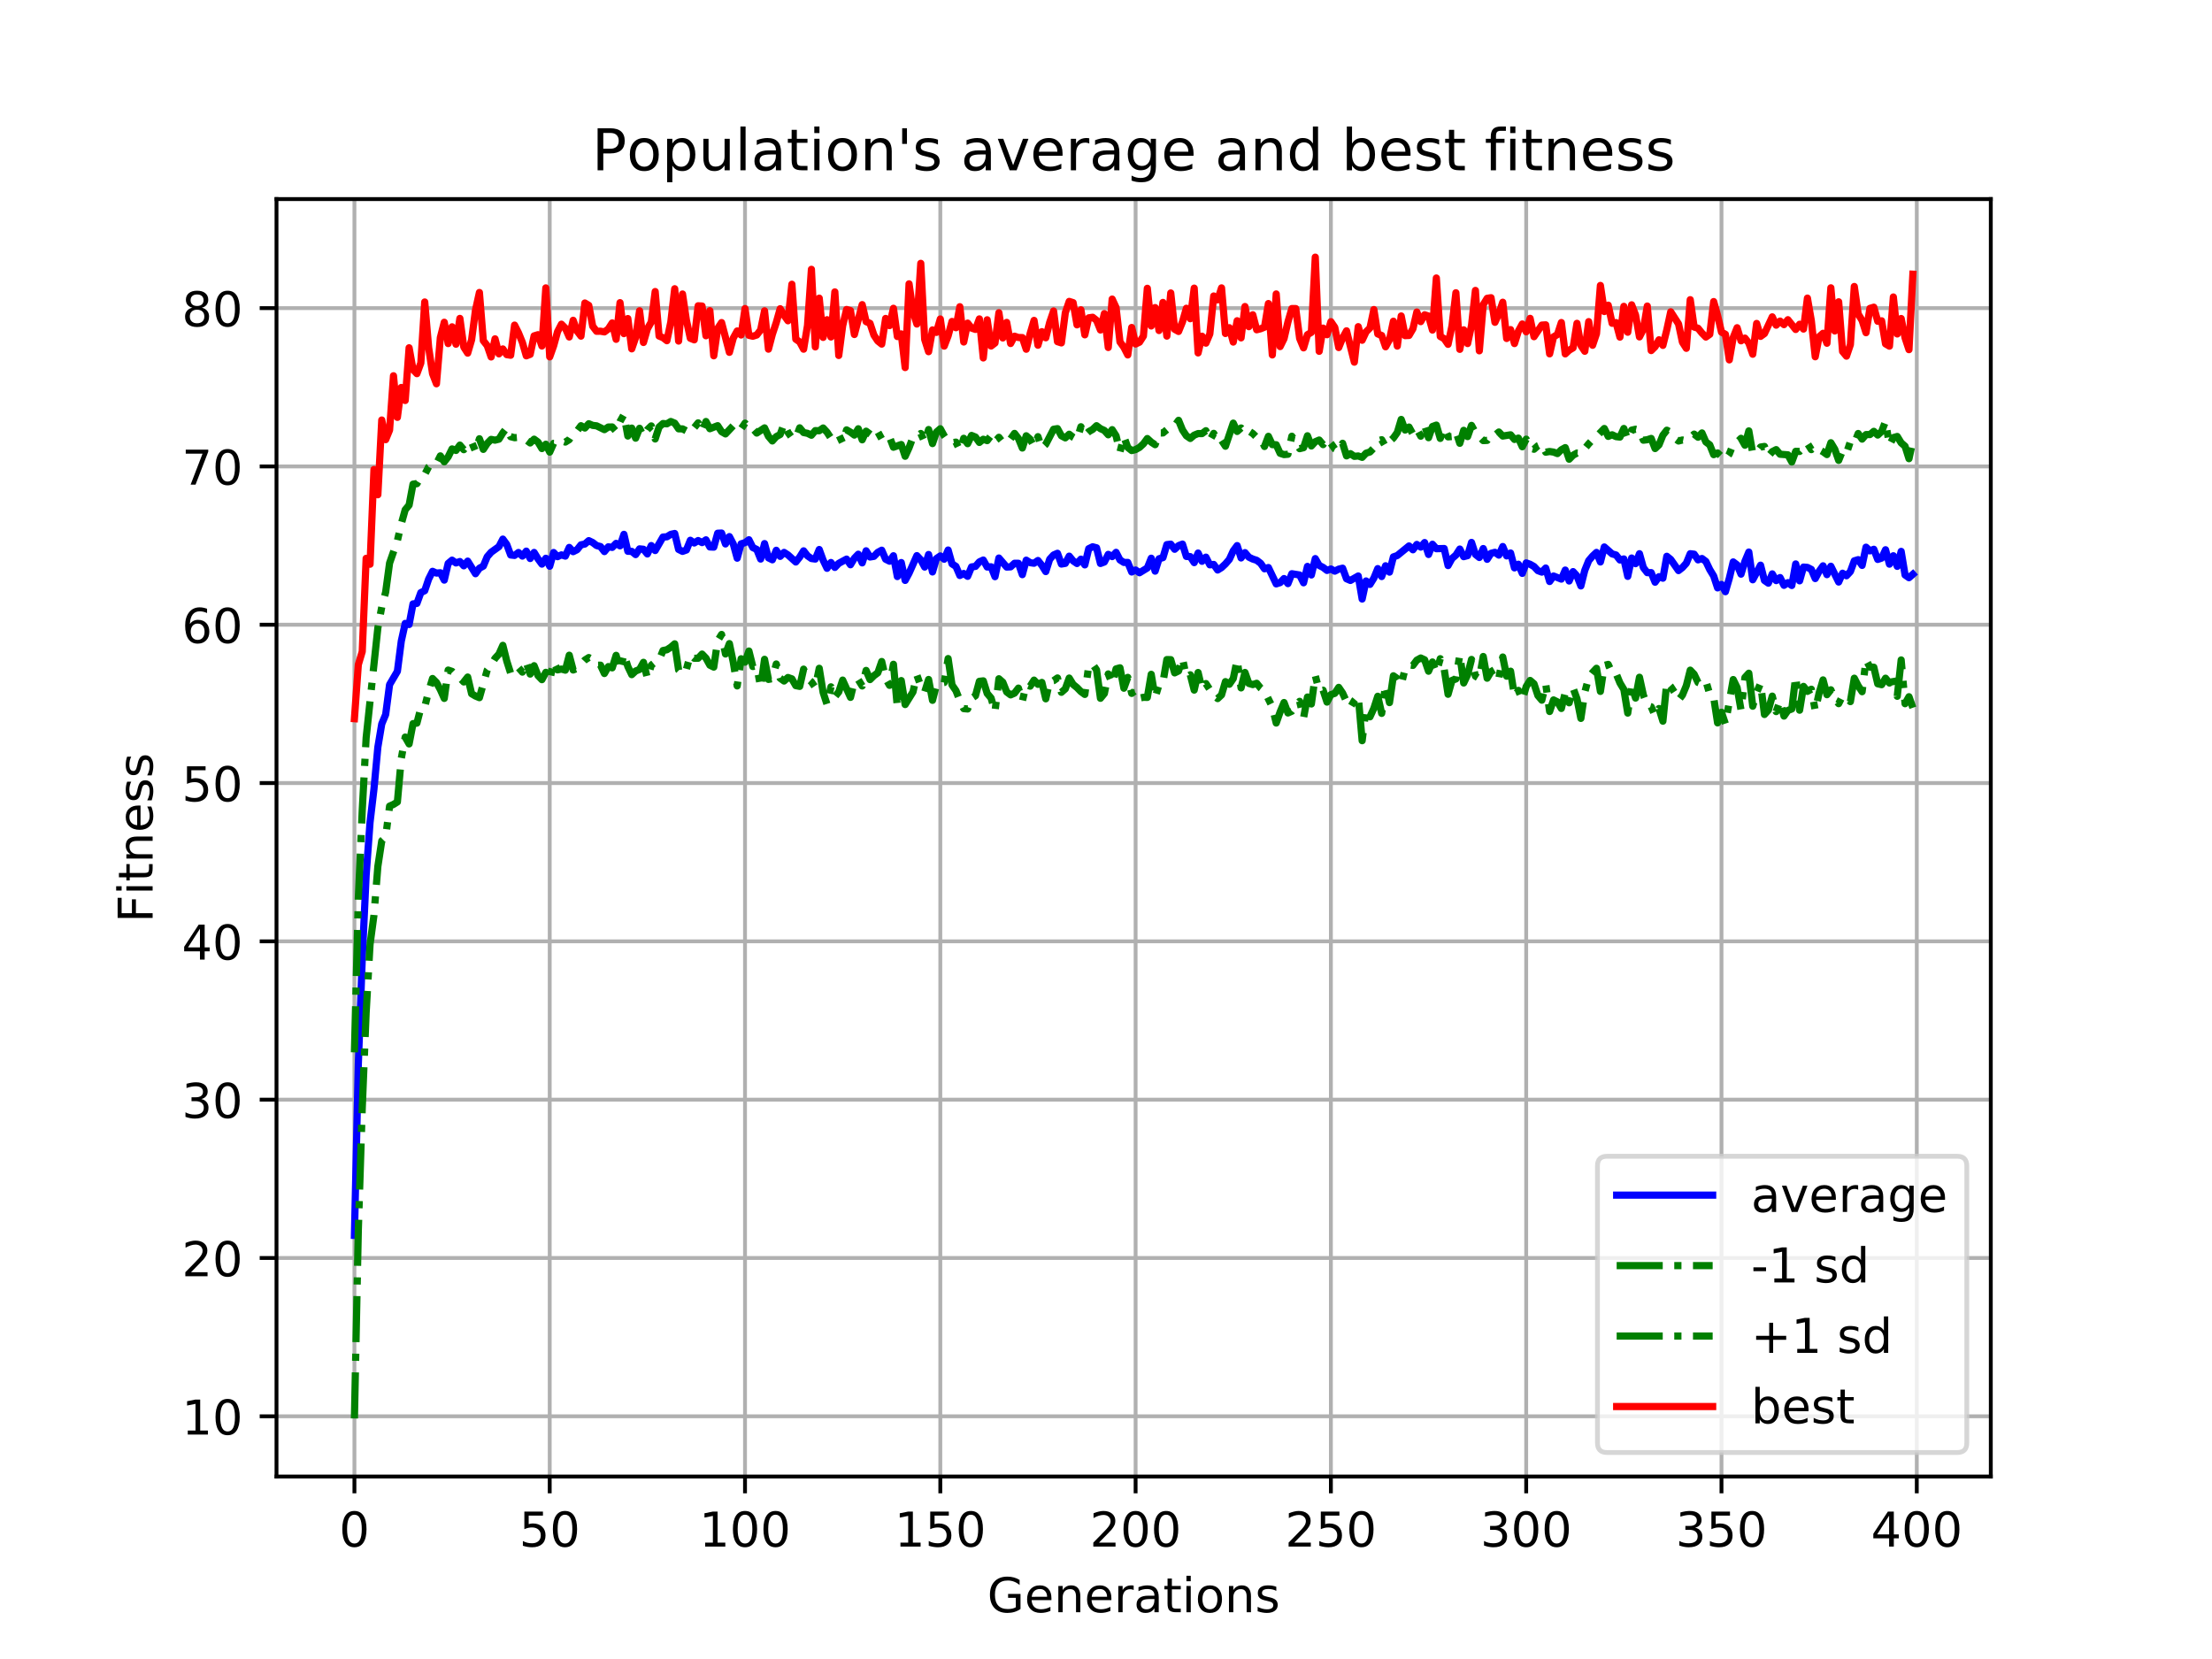 <?xml version="1.0" encoding="utf-8" standalone="no"?>
<!DOCTYPE svg PUBLIC "-//W3C//DTD SVG 1.1//EN"
  "http://www.w3.org/Graphics/SVG/1.1/DTD/svg11.dtd">
<!-- Created with matplotlib (https://matplotlib.org/) -->
<svg height="345.6pt" version="1.1" viewBox="0 0 460.8 345.6" width="460.8pt" xmlns="http://www.w3.org/2000/svg" xmlns:xlink="http://www.w3.org/1999/xlink">
 <defs>
  <style type="text/css">
*{stroke-linecap:butt;stroke-linejoin:round;}
  </style>
 </defs>
 <g id="figure_1">
  <g id="patch_1">
   <path d="M 0 345.6 
L 460.8 345.6 
L 460.8 0 
L 0 0 
z
" style="fill:#ffffff;"/>
  </g>
  <g id="axes_1">
   <g id="patch_2">
    <path d="M 57.6 307.584 
L 414.72 307.584 
L 414.72 41.472 
L 57.6 41.472 
z
" style="fill:#ffffff;"/>
   </g>
   <g id="matplotlib.axis_1">
    <g id="xtick_1">
     <g id="line2d_1">
      <path clip-path="url(#p9315b9d4bd)" d="M 73.833 307.584 
L 73.833 41.472 
" style="fill:none;stroke:#b0b0b0;stroke-linecap:square;stroke-width:0.8;"/>
     </g>
     <g id="line2d_2">
      <defs>
       <path d="M 0 0 
L 0 3.5 
" id="m45cc8e0279" style="stroke:#000000;stroke-width:0.8;"/>
      </defs>
      <g>
       <use style="stroke:#000000;stroke-width:0.8;" x="73.833" xlink:href="#m45cc8e0279" y="307.584"/>
      </g>
     </g>
     <g id="text_1">
      <!-- 0 -->
      <defs>
       <path d="M 31.781 66.406 
Q 24.172 66.406 20.328 58.906 
Q 16.5 51.422 16.5 36.375 
Q 16.5 21.391 20.328 13.891 
Q 24.172 6.391 31.781 6.391 
Q 39.453 6.391 43.281 13.891 
Q 47.125 21.391 47.125 36.375 
Q 47.125 51.422 43.281 58.906 
Q 39.453 66.406 31.781 66.406 
z
M 31.781 74.219 
Q 44.047 74.219 50.516 64.516 
Q 56.984 54.828 56.984 36.375 
Q 56.984 17.969 50.516 8.266 
Q 44.047 -1.422 31.781 -1.422 
Q 19.531 -1.422 13.062 8.266 
Q 6.594 17.969 6.594 36.375 
Q 6.594 54.828 13.062 64.516 
Q 19.531 74.219 31.781 74.219 
z
" id="DejaVuSans-48"/>
      </defs>
      <g transform="translate(70.651 322.182)scale(0.1 -0.1)">
       <use xlink:href="#DejaVuSans-48"/>
      </g>
     </g>
    </g>
    <g id="xtick_2">
     <g id="line2d_3">
      <path clip-path="url(#p9315b9d4bd)" d="M 114.516 307.584 
L 114.516 41.472 
" style="fill:none;stroke:#b0b0b0;stroke-linecap:square;stroke-width:0.8;"/>
     </g>
     <g id="line2d_4">
      <g>
       <use style="stroke:#000000;stroke-width:0.8;" x="114.516" xlink:href="#m45cc8e0279" y="307.584"/>
      </g>
     </g>
     <g id="text_2">
      <!-- 50 -->
      <defs>
       <path d="M 10.797 72.906 
L 49.516 72.906 
L 49.516 64.594 
L 19.828 64.594 
L 19.828 46.734 
Q 21.969 47.469 24.109 47.828 
Q 26.266 48.188 28.422 48.188 
Q 40.625 48.188 47.75 41.5 
Q 54.891 34.812 54.891 23.391 
Q 54.891 11.625 47.562 5.094 
Q 40.234 -1.422 26.906 -1.422 
Q 22.312 -1.422 17.547 -0.641 
Q 12.797 0.141 7.719 1.703 
L 7.719 11.625 
Q 12.109 9.234 16.797 8.062 
Q 21.484 6.891 26.703 6.891 
Q 35.156 6.891 40.078 11.328 
Q 45.016 15.766 45.016 23.391 
Q 45.016 31 40.078 35.438 
Q 35.156 39.891 26.703 39.891 
Q 22.75 39.891 18.812 39.016 
Q 14.891 38.141 10.797 36.281 
z
" id="DejaVuSans-53"/>
      </defs>
      <g transform="translate(108.154 322.182)scale(0.1 -0.1)">
       <use xlink:href="#DejaVuSans-53"/>
       <use x="63.623" xlink:href="#DejaVuSans-48"/>
      </g>
     </g>
    </g>
    <g id="xtick_3">
     <g id="line2d_5">
      <path clip-path="url(#p9315b9d4bd)" d="M 155.2 307.584 
L 155.2 41.472 
" style="fill:none;stroke:#b0b0b0;stroke-linecap:square;stroke-width:0.8;"/>
     </g>
     <g id="line2d_6">
      <g>
       <use style="stroke:#000000;stroke-width:0.8;" x="155.2" xlink:href="#m45cc8e0279" y="307.584"/>
      </g>
     </g>
     <g id="text_3">
      <!-- 100 -->
      <defs>
       <path d="M 12.406 8.297 
L 28.516 8.297 
L 28.516 63.922 
L 10.984 60.406 
L 10.984 69.391 
L 28.422 72.906 
L 38.281 72.906 
L 38.281 8.297 
L 54.391 8.297 
L 54.391 0 
L 12.406 0 
z
" id="DejaVuSans-49"/>
      </defs>
      <g transform="translate(145.656 322.182)scale(0.1 -0.1)">
       <use xlink:href="#DejaVuSans-49"/>
       <use x="63.623" xlink:href="#DejaVuSans-48"/>
       <use x="127.246" xlink:href="#DejaVuSans-48"/>
      </g>
     </g>
    </g>
    <g id="xtick_4">
     <g id="line2d_7">
      <path clip-path="url(#p9315b9d4bd)" d="M 195.883 307.584 
L 195.883 41.472 
" style="fill:none;stroke:#b0b0b0;stroke-linecap:square;stroke-width:0.8;"/>
     </g>
     <g id="line2d_8">
      <g>
       <use style="stroke:#000000;stroke-width:0.8;" x="195.883" xlink:href="#m45cc8e0279" y="307.584"/>
      </g>
     </g>
     <g id="text_4">
      <!-- 150 -->
      <g transform="translate(186.34 322.182)scale(0.1 -0.1)">
       <use xlink:href="#DejaVuSans-49"/>
       <use x="63.623" xlink:href="#DejaVuSans-53"/>
       <use x="127.246" xlink:href="#DejaVuSans-48"/>
      </g>
     </g>
    </g>
    <g id="xtick_5">
     <g id="line2d_9">
      <path clip-path="url(#p9315b9d4bd)" d="M 236.567 307.584 
L 236.567 41.472 
" style="fill:none;stroke:#b0b0b0;stroke-linecap:square;stroke-width:0.8;"/>
     </g>
     <g id="line2d_10">
      <g>
       <use style="stroke:#000000;stroke-width:0.8;" x="236.567" xlink:href="#m45cc8e0279" y="307.584"/>
      </g>
     </g>
     <g id="text_5">
      <!-- 200 -->
      <defs>
       <path d="M 19.188 8.297 
L 53.609 8.297 
L 53.609 0 
L 7.328 0 
L 7.328 8.297 
Q 12.938 14.109 22.625 23.891 
Q 32.328 33.688 34.812 36.531 
Q 39.547 41.844 41.422 45.531 
Q 43.312 49.219 43.312 52.781 
Q 43.312 58.594 39.234 62.25 
Q 35.156 65.922 28.609 65.922 
Q 23.969 65.922 18.812 64.312 
Q 13.672 62.703 7.812 59.422 
L 7.812 69.391 
Q 13.766 71.781 18.938 73 
Q 24.125 74.219 28.422 74.219 
Q 39.75 74.219 46.484 68.547 
Q 53.219 62.891 53.219 53.422 
Q 53.219 48.922 51.531 44.891 
Q 49.859 40.875 45.406 35.406 
Q 44.188 33.984 37.641 27.219 
Q 31.109 20.453 19.188 8.297 
z
" id="DejaVuSans-50"/>
      </defs>
      <g transform="translate(227.023 322.182)scale(0.1 -0.1)">
       <use xlink:href="#DejaVuSans-50"/>
       <use x="63.623" xlink:href="#DejaVuSans-48"/>
       <use x="127.246" xlink:href="#DejaVuSans-48"/>
      </g>
     </g>
    </g>
    <g id="xtick_6">
     <g id="line2d_11">
      <path clip-path="url(#p9315b9d4bd)" d="M 277.25 307.584 
L 277.25 41.472 
" style="fill:none;stroke:#b0b0b0;stroke-linecap:square;stroke-width:0.8;"/>
     </g>
     <g id="line2d_12">
      <g>
       <use style="stroke:#000000;stroke-width:0.8;" x="277.25" xlink:href="#m45cc8e0279" y="307.584"/>
      </g>
     </g>
     <g id="text_6">
      <!-- 250 -->
      <g transform="translate(267.707 322.182)scale(0.1 -0.1)">
       <use xlink:href="#DejaVuSans-50"/>
       <use x="63.623" xlink:href="#DejaVuSans-53"/>
       <use x="127.246" xlink:href="#DejaVuSans-48"/>
      </g>
     </g>
    </g>
    <g id="xtick_7">
     <g id="line2d_13">
      <path clip-path="url(#p9315b9d4bd)" d="M 317.934 307.584 
L 317.934 41.472 
" style="fill:none;stroke:#b0b0b0;stroke-linecap:square;stroke-width:0.8;"/>
     </g>
     <g id="line2d_14">
      <g>
       <use style="stroke:#000000;stroke-width:0.8;" x="317.934" xlink:href="#m45cc8e0279" y="307.584"/>
      </g>
     </g>
     <g id="text_7">
      <!-- 300 -->
      <defs>
       <path d="M 40.578 39.312 
Q 47.656 37.797 51.625 33 
Q 55.609 28.219 55.609 21.188 
Q 55.609 10.406 48.188 4.484 
Q 40.766 -1.422 27.094 -1.422 
Q 22.516 -1.422 17.656 -0.516 
Q 12.797 0.391 7.625 2.203 
L 7.625 11.719 
Q 11.719 9.328 16.594 8.109 
Q 21.484 6.891 26.812 6.891 
Q 36.078 6.891 40.938 10.547 
Q 45.797 14.203 45.797 21.188 
Q 45.797 27.641 41.281 31.266 
Q 36.766 34.906 28.719 34.906 
L 20.219 34.906 
L 20.219 43.016 
L 29.109 43.016 
Q 36.375 43.016 40.234 45.922 
Q 44.094 48.828 44.094 54.297 
Q 44.094 59.906 40.109 62.906 
Q 36.141 65.922 28.719 65.922 
Q 24.656 65.922 20.016 65.031 
Q 15.375 64.156 9.812 62.312 
L 9.812 71.094 
Q 15.438 72.656 20.344 73.438 
Q 25.25 74.219 29.594 74.219 
Q 40.828 74.219 47.359 69.109 
Q 53.906 64.016 53.906 55.328 
Q 53.906 49.266 50.438 45.094 
Q 46.969 40.922 40.578 39.312 
z
" id="DejaVuSans-51"/>
      </defs>
      <g transform="translate(308.39 322.182)scale(0.1 -0.1)">
       <use xlink:href="#DejaVuSans-51"/>
       <use x="63.623" xlink:href="#DejaVuSans-48"/>
       <use x="127.246" xlink:href="#DejaVuSans-48"/>
      </g>
     </g>
    </g>
    <g id="xtick_8">
     <g id="line2d_15">
      <path clip-path="url(#p9315b9d4bd)" d="M 358.617 307.584 
L 358.617 41.472 
" style="fill:none;stroke:#b0b0b0;stroke-linecap:square;stroke-width:0.8;"/>
     </g>
     <g id="line2d_16">
      <g>
       <use style="stroke:#000000;stroke-width:0.8;" x="358.617" xlink:href="#m45cc8e0279" y="307.584"/>
      </g>
     </g>
     <g id="text_8">
      <!-- 350 -->
      <g transform="translate(349.074 322.182)scale(0.1 -0.1)">
       <use xlink:href="#DejaVuSans-51"/>
       <use x="63.623" xlink:href="#DejaVuSans-53"/>
       <use x="127.246" xlink:href="#DejaVuSans-48"/>
      </g>
     </g>
    </g>
    <g id="xtick_9">
     <g id="line2d_17">
      <path clip-path="url(#p9315b9d4bd)" d="M 399.301 307.584 
L 399.301 41.472 
" style="fill:none;stroke:#b0b0b0;stroke-linecap:square;stroke-width:0.8;"/>
     </g>
     <g id="line2d_18">
      <g>
       <use style="stroke:#000000;stroke-width:0.8;" x="399.301" xlink:href="#m45cc8e0279" y="307.584"/>
      </g>
     </g>
     <g id="text_9">
      <!-- 400 -->
      <defs>
       <path d="M 37.797 64.312 
L 12.891 25.391 
L 37.797 25.391 
z
M 35.203 72.906 
L 47.609 72.906 
L 47.609 25.391 
L 58.016 25.391 
L 58.016 17.188 
L 47.609 17.188 
L 47.609 0 
L 37.797 0 
L 37.797 17.188 
L 4.891 17.188 
L 4.891 26.703 
z
" id="DejaVuSans-52"/>
      </defs>
      <g transform="translate(389.757 322.182)scale(0.1 -0.1)">
       <use xlink:href="#DejaVuSans-52"/>
       <use x="63.623" xlink:href="#DejaVuSans-48"/>
       <use x="127.246" xlink:href="#DejaVuSans-48"/>
      </g>
     </g>
    </g>
    <g id="text_10">
     <!-- Generations -->
     <defs>
      <path d="M 59.516 10.406 
L 59.516 29.984 
L 43.406 29.984 
L 43.406 38.094 
L 69.281 38.094 
L 69.281 6.781 
Q 63.578 2.734 56.688 0.656 
Q 49.812 -1.422 42 -1.422 
Q 24.906 -1.422 15.25 8.562 
Q 5.609 18.562 5.609 36.375 
Q 5.609 54.25 15.25 64.234 
Q 24.906 74.219 42 74.219 
Q 49.125 74.219 55.547 72.453 
Q 61.969 70.703 67.391 67.281 
L 67.391 56.781 
Q 61.922 61.422 55.766 63.766 
Q 49.609 66.109 42.828 66.109 
Q 29.438 66.109 22.719 58.641 
Q 16.016 51.172 16.016 36.375 
Q 16.016 21.625 22.719 14.156 
Q 29.438 6.688 42.828 6.688 
Q 48.047 6.688 52.141 7.594 
Q 56.25 8.5 59.516 10.406 
z
" id="DejaVuSans-71"/>
      <path d="M 56.203 29.594 
L 56.203 25.203 
L 14.891 25.203 
Q 15.484 15.922 20.484 11.062 
Q 25.484 6.203 34.422 6.203 
Q 39.594 6.203 44.453 7.469 
Q 49.312 8.734 54.109 11.281 
L 54.109 2.781 
Q 49.266 0.734 44.188 -0.344 
Q 39.109 -1.422 33.891 -1.422 
Q 20.797 -1.422 13.156 6.188 
Q 5.516 13.812 5.516 26.812 
Q 5.516 40.234 12.766 48.109 
Q 20.016 56 32.328 56 
Q 43.359 56 49.781 48.891 
Q 56.203 41.797 56.203 29.594 
z
M 47.219 32.234 
Q 47.125 39.594 43.094 43.984 
Q 39.062 48.391 32.422 48.391 
Q 24.906 48.391 20.391 44.141 
Q 15.875 39.891 15.188 32.172 
z
" id="DejaVuSans-101"/>
      <path d="M 54.891 33.016 
L 54.891 0 
L 45.906 0 
L 45.906 32.719 
Q 45.906 40.484 42.875 44.328 
Q 39.844 48.188 33.797 48.188 
Q 26.516 48.188 22.312 43.547 
Q 18.109 38.922 18.109 30.906 
L 18.109 0 
L 9.078 0 
L 9.078 54.688 
L 18.109 54.688 
L 18.109 46.188 
Q 21.344 51.125 25.703 53.562 
Q 30.078 56 35.797 56 
Q 45.219 56 50.047 50.172 
Q 54.891 44.344 54.891 33.016 
z
" id="DejaVuSans-110"/>
      <path d="M 41.109 46.297 
Q 39.594 47.172 37.812 47.578 
Q 36.031 48 33.891 48 
Q 26.266 48 22.188 43.047 
Q 18.109 38.094 18.109 28.812 
L 18.109 0 
L 9.078 0 
L 9.078 54.688 
L 18.109 54.688 
L 18.109 46.188 
Q 20.953 51.172 25.484 53.578 
Q 30.031 56 36.531 56 
Q 37.453 56 38.578 55.875 
Q 39.703 55.766 41.062 55.516 
z
" id="DejaVuSans-114"/>
      <path d="M 34.281 27.484 
Q 23.391 27.484 19.188 25 
Q 14.984 22.516 14.984 16.5 
Q 14.984 11.719 18.141 8.906 
Q 21.297 6.109 26.703 6.109 
Q 34.188 6.109 38.703 11.406 
Q 43.219 16.703 43.219 25.484 
L 43.219 27.484 
z
M 52.203 31.203 
L 52.203 0 
L 43.219 0 
L 43.219 8.297 
Q 40.141 3.328 35.547 0.953 
Q 30.953 -1.422 24.312 -1.422 
Q 15.922 -1.422 10.953 3.297 
Q 6 8.016 6 15.922 
Q 6 25.141 12.172 29.828 
Q 18.359 34.516 30.609 34.516 
L 43.219 34.516 
L 43.219 35.406 
Q 43.219 41.609 39.141 45 
Q 35.062 48.391 27.688 48.391 
Q 23 48.391 18.547 47.266 
Q 14.109 46.141 10.016 43.891 
L 10.016 52.203 
Q 14.938 54.109 19.578 55.047 
Q 24.219 56 28.609 56 
Q 40.484 56 46.344 49.844 
Q 52.203 43.703 52.203 31.203 
z
" id="DejaVuSans-97"/>
      <path d="M 18.312 70.219 
L 18.312 54.688 
L 36.812 54.688 
L 36.812 47.703 
L 18.312 47.703 
L 18.312 18.016 
Q 18.312 11.328 20.141 9.422 
Q 21.969 7.516 27.594 7.516 
L 36.812 7.516 
L 36.812 0 
L 27.594 0 
Q 17.188 0 13.234 3.875 
Q 9.281 7.766 9.281 18.016 
L 9.281 47.703 
L 2.688 47.703 
L 2.688 54.688 
L 9.281 54.688 
L 9.281 70.219 
z
" id="DejaVuSans-116"/>
      <path d="M 9.422 54.688 
L 18.406 54.688 
L 18.406 0 
L 9.422 0 
z
M 9.422 75.984 
L 18.406 75.984 
L 18.406 64.594 
L 9.422 64.594 
z
" id="DejaVuSans-105"/>
      <path d="M 30.609 48.391 
Q 23.391 48.391 19.188 42.75 
Q 14.984 37.109 14.984 27.297 
Q 14.984 17.484 19.156 11.844 
Q 23.344 6.203 30.609 6.203 
Q 37.797 6.203 41.984 11.859 
Q 46.188 17.531 46.188 27.297 
Q 46.188 37.016 41.984 42.703 
Q 37.797 48.391 30.609 48.391 
z
M 30.609 56 
Q 42.328 56 49.016 48.375 
Q 55.719 40.766 55.719 27.297 
Q 55.719 13.875 49.016 6.219 
Q 42.328 -1.422 30.609 -1.422 
Q 18.844 -1.422 12.172 6.219 
Q 5.516 13.875 5.516 27.297 
Q 5.516 40.766 12.172 48.375 
Q 18.844 56 30.609 56 
z
" id="DejaVuSans-111"/>
      <path d="M 44.281 53.078 
L 44.281 44.578 
Q 40.484 46.531 36.375 47.5 
Q 32.281 48.484 27.875 48.484 
Q 21.188 48.484 17.844 46.438 
Q 14.5 44.391 14.5 40.281 
Q 14.5 37.156 16.891 35.375 
Q 19.281 33.594 26.516 31.984 
L 29.594 31.297 
Q 39.156 29.25 43.188 25.516 
Q 47.219 21.781 47.219 15.094 
Q 47.219 7.469 41.188 3.016 
Q 35.156 -1.422 24.609 -1.422 
Q 20.219 -1.422 15.453 -0.562 
Q 10.688 0.297 5.422 2 
L 5.422 11.281 
Q 10.406 8.688 15.234 7.391 
Q 20.062 6.109 24.812 6.109 
Q 31.156 6.109 34.562 8.281 
Q 37.984 10.453 37.984 14.406 
Q 37.984 18.062 35.516 20.016 
Q 33.062 21.969 24.703 23.781 
L 21.578 24.516 
Q 13.234 26.266 9.516 29.906 
Q 5.812 33.547 5.812 39.891 
Q 5.812 47.609 11.281 51.797 
Q 16.75 56 26.812 56 
Q 31.781 56 36.172 55.266 
Q 40.578 54.547 44.281 53.078 
z
" id="DejaVuSans-115"/>
     </defs>
     <g transform="translate(205.662 335.861)scale(0.1 -0.1)">
      <use xlink:href="#DejaVuSans-71"/>
      <use x="77.49" xlink:href="#DejaVuSans-101"/>
      <use x="139.014" xlink:href="#DejaVuSans-110"/>
      <use x="202.393" xlink:href="#DejaVuSans-101"/>
      <use x="263.916" xlink:href="#DejaVuSans-114"/>
      <use x="305.029" xlink:href="#DejaVuSans-97"/>
      <use x="366.309" xlink:href="#DejaVuSans-116"/>
      <use x="405.518" xlink:href="#DejaVuSans-105"/>
      <use x="433.301" xlink:href="#DejaVuSans-111"/>
      <use x="494.482" xlink:href="#DejaVuSans-110"/>
      <use x="557.861" xlink:href="#DejaVuSans-115"/>
     </g>
    </g>
   </g>
   <g id="matplotlib.axis_2">
    <g id="ytick_1">
     <g id="line2d_19">
      <path clip-path="url(#p9315b9d4bd)" d="M 57.6 295.043 
L 414.72 295.043 
" style="fill:none;stroke:#b0b0b0;stroke-linecap:square;stroke-width:0.8;"/>
     </g>
     <g id="line2d_20">
      <defs>
       <path d="M 0 0 
L -3.5 0 
" id="mc3d1bbf18e" style="stroke:#000000;stroke-width:0.8;"/>
      </defs>
      <g>
       <use style="stroke:#000000;stroke-width:0.8;" x="57.6" xlink:href="#mc3d1bbf18e" y="295.043"/>
      </g>
     </g>
     <g id="text_11">
      <!-- 10 -->
      <g transform="translate(37.875 298.842)scale(0.1 -0.1)">
       <use xlink:href="#DejaVuSans-49"/>
       <use x="63.623" xlink:href="#DejaVuSans-48"/>
      </g>
     </g>
    </g>
    <g id="ytick_2">
     <g id="line2d_21">
      <path clip-path="url(#p9315b9d4bd)" d="M 57.6 262.063 
L 414.72 262.063 
" style="fill:none;stroke:#b0b0b0;stroke-linecap:square;stroke-width:0.8;"/>
     </g>
     <g id="line2d_22">
      <g>
       <use style="stroke:#000000;stroke-width:0.8;" x="57.6" xlink:href="#mc3d1bbf18e" y="262.063"/>
      </g>
     </g>
     <g id="text_12">
      <!-- 20 -->
      <g transform="translate(37.875 265.862)scale(0.1 -0.1)">
       <use xlink:href="#DejaVuSans-50"/>
       <use x="63.623" xlink:href="#DejaVuSans-48"/>
      </g>
     </g>
    </g>
    <g id="ytick_3">
     <g id="line2d_23">
      <path clip-path="url(#p9315b9d4bd)" d="M 57.6 229.083 
L 414.72 229.083 
" style="fill:none;stroke:#b0b0b0;stroke-linecap:square;stroke-width:0.8;"/>
     </g>
     <g id="line2d_24">
      <g>
       <use style="stroke:#000000;stroke-width:0.8;" x="57.6" xlink:href="#mc3d1bbf18e" y="229.083"/>
      </g>
     </g>
     <g id="text_13">
      <!-- 30 -->
      <g transform="translate(37.875 232.882)scale(0.1 -0.1)">
       <use xlink:href="#DejaVuSans-51"/>
       <use x="63.623" xlink:href="#DejaVuSans-48"/>
      </g>
     </g>
    </g>
    <g id="ytick_4">
     <g id="line2d_25">
      <path clip-path="url(#p9315b9d4bd)" d="M 57.6 196.103 
L 414.72 196.103 
" style="fill:none;stroke:#b0b0b0;stroke-linecap:square;stroke-width:0.8;"/>
     </g>
     <g id="line2d_26">
      <g>
       <use style="stroke:#000000;stroke-width:0.8;" x="57.6" xlink:href="#mc3d1bbf18e" y="196.103"/>
      </g>
     </g>
     <g id="text_14">
      <!-- 40 -->
      <g transform="translate(37.875 199.902)scale(0.1 -0.1)">
       <use xlink:href="#DejaVuSans-52"/>
       <use x="63.623" xlink:href="#DejaVuSans-48"/>
      </g>
     </g>
    </g>
    <g id="ytick_5">
     <g id="line2d_27">
      <path clip-path="url(#p9315b9d4bd)" d="M 57.6 163.123 
L 414.72 163.123 
" style="fill:none;stroke:#b0b0b0;stroke-linecap:square;stroke-width:0.8;"/>
     </g>
     <g id="line2d_28">
      <g>
       <use style="stroke:#000000;stroke-width:0.8;" x="57.6" xlink:href="#mc3d1bbf18e" y="163.123"/>
      </g>
     </g>
     <g id="text_15">
      <!-- 50 -->
      <g transform="translate(37.875 166.922)scale(0.1 -0.1)">
       <use xlink:href="#DejaVuSans-53"/>
       <use x="63.623" xlink:href="#DejaVuSans-48"/>
      </g>
     </g>
    </g>
    <g id="ytick_6">
     <g id="line2d_29">
      <path clip-path="url(#p9315b9d4bd)" d="M 57.6 130.143 
L 414.72 130.143 
" style="fill:none;stroke:#b0b0b0;stroke-linecap:square;stroke-width:0.8;"/>
     </g>
     <g id="line2d_30">
      <g>
       <use style="stroke:#000000;stroke-width:0.8;" x="57.6" xlink:href="#mc3d1bbf18e" y="130.143"/>
      </g>
     </g>
     <g id="text_16">
      <!-- 60 -->
      <defs>
       <path d="M 33.016 40.375 
Q 26.375 40.375 22.484 35.828 
Q 18.609 31.297 18.609 23.391 
Q 18.609 15.531 22.484 10.953 
Q 26.375 6.391 33.016 6.391 
Q 39.656 6.391 43.531 10.953 
Q 47.406 15.531 47.406 23.391 
Q 47.406 31.297 43.531 35.828 
Q 39.656 40.375 33.016 40.375 
z
M 52.594 71.297 
L 52.594 62.312 
Q 48.875 64.062 45.094 64.984 
Q 41.312 65.922 37.594 65.922 
Q 27.828 65.922 22.672 59.328 
Q 17.531 52.734 16.797 39.406 
Q 19.672 43.656 24.016 45.922 
Q 28.375 48.188 33.594 48.188 
Q 44.578 48.188 50.953 41.516 
Q 57.328 34.859 57.328 23.391 
Q 57.328 12.156 50.688 5.359 
Q 44.047 -1.422 33.016 -1.422 
Q 20.359 -1.422 13.672 8.266 
Q 6.984 17.969 6.984 36.375 
Q 6.984 53.656 15.188 63.938 
Q 23.391 74.219 37.203 74.219 
Q 40.922 74.219 44.703 73.484 
Q 48.484 72.75 52.594 71.297 
z
" id="DejaVuSans-54"/>
      </defs>
      <g transform="translate(37.875 133.942)scale(0.1 -0.1)">
       <use xlink:href="#DejaVuSans-54"/>
       <use x="63.623" xlink:href="#DejaVuSans-48"/>
      </g>
     </g>
    </g>
    <g id="ytick_7">
     <g id="line2d_31">
      <path clip-path="url(#p9315b9d4bd)" d="M 57.6 97.163 
L 414.72 97.163 
" style="fill:none;stroke:#b0b0b0;stroke-linecap:square;stroke-width:0.8;"/>
     </g>
     <g id="line2d_32">
      <g>
       <use style="stroke:#000000;stroke-width:0.8;" x="57.6" xlink:href="#mc3d1bbf18e" y="97.163"/>
      </g>
     </g>
     <g id="text_17">
      <!-- 70 -->
      <defs>
       <path d="M 8.203 72.906 
L 55.078 72.906 
L 55.078 68.703 
L 28.609 0 
L 18.312 0 
L 43.219 64.594 
L 8.203 64.594 
z
" id="DejaVuSans-55"/>
      </defs>
      <g transform="translate(37.875 100.962)scale(0.1 -0.1)">
       <use xlink:href="#DejaVuSans-55"/>
       <use x="63.623" xlink:href="#DejaVuSans-48"/>
      </g>
     </g>
    </g>
    <g id="ytick_8">
     <g id="line2d_33">
      <path clip-path="url(#p9315b9d4bd)" d="M 57.6 64.183 
L 414.72 64.183 
" style="fill:none;stroke:#b0b0b0;stroke-linecap:square;stroke-width:0.8;"/>
     </g>
     <g id="line2d_34">
      <g>
       <use style="stroke:#000000;stroke-width:0.8;" x="57.6" xlink:href="#mc3d1bbf18e" y="64.183"/>
      </g>
     </g>
     <g id="text_18">
      <!-- 80 -->
      <defs>
       <path d="M 31.781 34.625 
Q 24.75 34.625 20.719 30.859 
Q 16.703 27.094 16.703 20.516 
Q 16.703 13.922 20.719 10.156 
Q 24.75 6.391 31.781 6.391 
Q 38.812 6.391 42.859 10.172 
Q 46.922 13.969 46.922 20.516 
Q 46.922 27.094 42.891 30.859 
Q 38.875 34.625 31.781 34.625 
z
M 21.922 38.812 
Q 15.578 40.375 12.031 44.719 
Q 8.5 49.078 8.5 55.328 
Q 8.5 64.062 14.719 69.141 
Q 20.953 74.219 31.781 74.219 
Q 42.672 74.219 48.875 69.141 
Q 55.078 64.062 55.078 55.328 
Q 55.078 49.078 51.531 44.719 
Q 48 40.375 41.703 38.812 
Q 48.828 37.156 52.797 32.312 
Q 56.781 27.484 56.781 20.516 
Q 56.781 9.906 50.312 4.234 
Q 43.844 -1.422 31.781 -1.422 
Q 19.734 -1.422 13.25 4.234 
Q 6.781 9.906 6.781 20.516 
Q 6.781 27.484 10.781 32.312 
Q 14.797 37.156 21.922 38.812 
z
M 18.312 54.391 
Q 18.312 48.734 21.844 45.562 
Q 25.391 42.391 31.781 42.391 
Q 38.141 42.391 41.719 45.562 
Q 45.312 48.734 45.312 54.391 
Q 45.312 60.062 41.719 63.234 
Q 38.141 66.406 31.781 66.406 
Q 25.391 66.406 21.844 63.234 
Q 18.312 60.062 18.312 54.391 
z
" id="DejaVuSans-56"/>
      </defs>
      <g transform="translate(37.875 67.982)scale(0.1 -0.1)">
       <use xlink:href="#DejaVuSans-56"/>
       <use x="63.623" xlink:href="#DejaVuSans-48"/>
      </g>
     </g>
    </g>
    <g id="text_19">
     <!-- Fitness -->
     <defs>
      <path d="M 9.812 72.906 
L 51.703 72.906 
L 51.703 64.594 
L 19.672 64.594 
L 19.672 43.109 
L 48.578 43.109 
L 48.578 34.812 
L 19.672 34.812 
L 19.672 0 
L 9.812 0 
z
" id="DejaVuSans-70"/>
     </defs>
     <g transform="translate(31.795 192.202)rotate(-90)scale(0.1 -0.1)">
      <use xlink:href="#DejaVuSans-70"/>
      <use x="57.41" xlink:href="#DejaVuSans-105"/>
      <use x="85.193" xlink:href="#DejaVuSans-116"/>
      <use x="124.402" xlink:href="#DejaVuSans-110"/>
      <use x="187.781" xlink:href="#DejaVuSans-101"/>
      <use x="249.305" xlink:href="#DejaVuSans-115"/>
      <use x="301.404" xlink:href="#DejaVuSans-115"/>
     </g>
    </g>
   </g>
   <g id="line2d_35">
    <path clip-path="url(#p9315b9d4bd)" d="M 73.833 257.353 
L 74.646 221.662 
L 75.46 199.842 
L 76.274 182.328 
L 77.087 171.292 
L 77.901 164.386 
L 78.715 155.644 
L 79.528 150.803 
L 80.342 148.847 
L 81.156 142.618 
L 82.783 139.849 
L 83.597 133.549 
L 84.41 129.869 
L 85.224 130.097 
L 86.038 125.805 
L 86.851 125.699 
L 87.665 123.454 
L 88.479 123.051 
L 89.292 120.634 
L 90.106 119.017 
L 90.92 119.381 
L 91.733 119.316 
L 92.547 120.848 
L 93.361 117.375 
L 94.174 116.689 
L 94.988 117.272 
L 95.802 116.976 
L 96.616 117.871 
L 97.429 116.893 
L 99.057 119.517 
L 99.87 118.37 
L 100.684 117.932 
L 101.498 115.975 
L 102.311 115.039 
L 103.939 113.872 
L 104.752 112.304 
L 105.566 113.423 
L 106.38 115.613 
L 107.193 115.703 
L 108.007 115.094 
L 108.821 115.845 
L 109.634 114.81 
L 110.448 116.349 
L 111.262 115.084 
L 112.075 116.413 
L 112.889 117.516 
L 113.703 116.298 
L 114.516 117.956 
L 115.33 115.097 
L 116.144 115.963 
L 116.957 115.591 
L 117.771 115.849 
L 118.585 114.038 
L 119.398 114.923 
L 120.212 114.518 
L 121.026 113.499 
L 121.839 113.332 
L 122.653 112.626 
L 123.467 113.02 
L 124.28 113.646 
L 125.094 113.859 
L 125.908 114.904 
L 126.721 113.913 
L 127.535 114.033 
L 128.349 113.196 
L 129.162 113.71 
L 129.976 111.312 
L 130.79 114.84 
L 131.603 114.86 
L 132.417 115.531 
L 133.231 114.338 
L 134.044 114.42 
L 134.858 115.399 
L 135.672 113.653 
L 136.485 114.687 
L 138.113 111.874 
L 138.926 111.824 
L 139.74 111.315 
L 140.554 111.134 
L 141.367 114.457 
L 142.181 114.863 
L 142.995 114.572 
L 143.808 112.547 
L 144.622 113.112 
L 145.436 112.605 
L 146.249 113.032 
L 147.063 112.455 
L 147.877 113.939 
L 148.69 113.98 
L 149.504 111.08 
L 150.318 111.045 
L 151.131 113.315 
L 151.945 111.785 
L 152.759 113.323 
L 153.572 116.281 
L 154.386 113.288 
L 155.2 113.047 
L 156.013 112.44 
L 156.827 114.07 
L 157.641 114.451 
L 158.454 116.463 
L 159.268 113.24 
L 160.082 116.213 
L 160.895 116.614 
L 161.709 114.636 
L 162.523 115.901 
L 163.336 115.076 
L 164.15 115.604 
L 165.777 117.073 
L 166.591 116.055 
L 167.405 114.751 
L 168.219 115.791 
L 169.032 116.352 
L 169.846 116.463 
L 170.66 114.475 
L 171.473 116.702 
L 172.287 118.391 
L 173.101 117.179 
L 173.914 118.205 
L 174.728 117.353 
L 176.355 116.474 
L 177.169 117.651 
L 177.983 116.298 
L 178.796 115.455 
L 179.61 117.258 
L 180.424 114.742 
L 181.237 116.034 
L 182.051 115.9 
L 182.865 115.061 
L 183.678 114.618 
L 184.492 116.495 
L 185.306 116.906 
L 186.119 115.773 
L 186.933 120.106 
L 187.747 117.189 
L 188.56 120.91 
L 189.374 119.405 
L 191.001 115.747 
L 191.815 116.618 
L 192.629 118.126 
L 193.442 115.514 
L 194.256 119.146 
L 195.07 116.363 
L 195.883 115.811 
L 196.697 116.493 
L 197.511 114.58 
L 198.324 117.466 
L 199.138 117.988 
L 199.952 119.884 
L 200.765 119.465 
L 201.579 120.057 
L 202.393 118.098 
L 203.206 117.99 
L 204.02 117.049 
L 204.834 116.667 
L 205.647 118.122 
L 206.461 118.068 
L 207.275 120.133 
L 208.088 116.248 
L 209.716 118.134 
L 210.529 118.086 
L 211.343 117.342 
L 212.157 117.343 
L 212.97 119.711 
L 213.784 116.691 
L 214.598 117.218 
L 215.411 117.335 
L 216.225 116.762 
L 217.039 117.773 
L 217.852 119.069 
L 218.666 116.505 
L 219.48 115.609 
L 220.293 115.26 
L 221.107 117.501 
L 221.921 117.362 
L 222.734 115.854 
L 223.548 116.836 
L 224.362 117.39 
L 225.175 116.484 
L 225.989 117.677 
L 226.803 114.298 
L 227.616 113.906 
L 228.43 114.116 
L 229.244 117.383 
L 230.057 117.074 
L 230.871 115.485 
L 231.685 115.951 
L 232.498 115.064 
L 233.312 116.646 
L 234.126 117.164 
L 234.939 117.163 
L 235.753 119.155 
L 236.567 118.744 
L 237.381 119.314 
L 239.008 118.319 
L 239.822 116.287 
L 240.635 118.98 
L 241.449 116.401 
L 242.263 116.164 
L 243.076 113.453 
L 243.89 113.36 
L 244.704 114.423 
L 245.517 113.666 
L 246.331 113.346 
L 247.145 115.917 
L 247.958 115.954 
L 248.772 117.204 
L 249.586 115.206 
L 250.399 116.929 
L 251.213 116.063 
L 252.027 117.665 
L 252.84 117.581 
L 253.654 118.743 
L 254.468 118.239 
L 255.281 117.477 
L 256.095 116.531 
L 256.909 114.752 
L 257.722 113.657 
L 258.536 116.23 
L 259.35 115.122 
L 260.163 116.073 
L 260.977 116.461 
L 261.791 116.721 
L 262.604 117.337 
L 263.418 118.492 
L 264.232 118.23 
L 265.859 121.634 
L 266.673 121.373 
L 267.486 120.524 
L 268.3 121.578 
L 269.114 119.517 
L 270.741 119.782 
L 271.555 121.404 
L 272.368 117.991 
L 273.182 119.779 
L 273.996 116.367 
L 274.809 117.787 
L 275.623 118.201 
L 276.437 118.831 
L 277.25 118.532 
L 278.064 118.981 
L 278.878 118.564 
L 279.691 118.366 
L 280.505 120.568 
L 281.319 120.919 
L 282.946 119.987 
L 283.76 124.787 
L 284.573 121.026 
L 285.387 121.741 
L 286.201 120.438 
L 287.014 118.452 
L 287.828 120.105 
L 288.642 117.86 
L 289.455 119.184 
L 290.269 116.011 
L 291.083 115.727 
L 293.524 113.732 
L 294.337 114.53 
L 295.151 113.419 
L 295.965 113.969 
L 296.778 113.024 
L 297.592 115.505 
L 298.406 113.377 
L 299.219 114.304 
L 300.847 114.265 
L 301.66 117.819 
L 302.474 116.338 
L 303.288 115.643 
L 304.101 114.377 
L 304.915 115.963 
L 305.729 115.747 
L 306.543 112.995 
L 307.356 115.486 
L 308.17 116.135 
L 308.984 114.272 
L 309.797 116.513 
L 310.611 115.264 
L 311.425 115.056 
L 312.238 115.64 
L 313.052 113.852 
L 313.866 115.807 
L 314.679 115.197 
L 315.493 118.302 
L 316.307 117.54 
L 317.12 119.446 
L 317.934 117.256 
L 318.748 117.549 
L 319.561 118.014 
L 320.375 118.879 
L 321.189 119.18 
L 322.002 118.333 
L 322.816 121.137 
L 323.63 119.993 
L 325.257 120.641 
L 326.071 118.754 
L 326.884 121.034 
L 327.698 119.077 
L 328.512 119.975 
L 329.325 122.058 
L 330.139 118.813 
L 330.953 116.792 
L 331.766 115.842 
L 332.58 115.078 
L 333.394 117.067 
L 334.207 113.942 
L 335.835 115.387 
L 336.648 115.613 
L 337.462 116.656 
L 338.276 116.441 
L 339.089 120.069 
L 339.903 116.247 
L 340.717 117.422 
L 341.53 115.349 
L 342.344 118.25 
L 343.158 119.295 
L 343.971 119.285 
L 344.785 121.284 
L 345.599 120.134 
L 346.412 120.447 
L 347.226 115.884 
L 348.04 116.54 
L 349.667 118.864 
L 350.481 118.226 
L 351.294 117.327 
L 352.108 115.349 
L 352.922 115.447 
L 353.735 116.63 
L 354.549 116.346 
L 355.363 116.96 
L 356.176 118.657 
L 356.99 119.992 
L 357.804 122.471 
L 358.617 121.746 
L 359.431 123.262 
L 360.245 120.475 
L 361.058 117.058 
L 361.872 117.676 
L 362.686 119.606 
L 363.499 116.942 
L 364.313 115.004 
L 365.127 120.777 
L 366.754 117.735 
L 367.568 120.92 
L 368.381 121.483 
L 369.195 119.55 
L 370.009 120.95 
L 370.822 120.317 
L 371.636 121.934 
L 372.45 121.375 
L 373.263 121.969 
L 374.077 117.476 
L 374.891 120.998 
L 375.704 118.132 
L 376.518 118.198 
L 377.332 118.621 
L 378.146 120.522 
L 378.959 119.009 
L 379.773 117.87 
L 380.587 119.708 
L 381.4 117.962 
L 383.028 121.245 
L 383.841 119.414 
L 384.655 119.941 
L 385.469 119.067 
L 386.282 116.834 
L 387.096 116.588 
L 387.91 117.785 
L 388.723 113.991 
L 389.537 114.752 
L 390.351 114.425 
L 391.164 116.537 
L 391.978 116.264 
L 392.792 114.523 
L 393.605 117.525 
L 394.419 115.774 
L 395.233 117.984 
L 396.046 114.865 
L 396.86 119.778 
L 397.674 120.345 
L 398.487 119.634 
L 398.487 119.634 
" style="fill:none;stroke:#0000ff;stroke-linecap:square;stroke-width:1.5;"/>
   </g>
   <g id="line2d_36">
    <path clip-path="url(#p9315b9d4bd)" d="M 73.833 295.488 
L 74.646 256.196 
L 75.46 230.871 
L 76.274 210.957 
L 77.087 196.724 
L 77.901 190.656 
L 78.715 180.491 
L 79.528 175.171 
L 80.342 174.362 
L 81.156 167.934 
L 81.969 167.573 
L 82.783 167.062 
L 83.597 157.987 
L 84.41 153.544 
L 85.224 154.973 
L 86.038 150.747 
L 86.851 150.64 
L 87.665 147.5 
L 88.479 147.265 
L 89.292 144.007 
L 90.106 141.343 
L 90.92 142.166 
L 91.733 143.666 
L 92.547 145.491 
L 93.361 139.587 
L 94.174 139.864 
L 94.988 140.706 
L 95.802 141.23 
L 96.616 142.065 
L 97.429 141.041 
L 98.243 144.519 
L 99.057 145.004 
L 99.87 145.339 
L 101.498 139.581 
L 102.311 138.544 
L 103.125 137.147 
L 103.939 136.257 
L 104.752 134.436 
L 105.566 137.699 
L 106.38 140.255 
L 107.193 140.229 
L 108.007 139.076 
L 108.821 140.013 
L 109.634 137.963 
L 110.448 140.424 
L 111.262 138.679 
L 112.075 140.735 
L 112.889 141.586 
L 113.703 140.058 
L 114.516 141.732 
L 115.33 137.841 
L 116.144 139.544 
L 116.957 139.379 
L 117.771 139.609 
L 118.585 136.491 
L 119.398 139.572 
L 120.212 139.253 
L 121.839 137.498 
L 122.653 136.981 
L 123.467 137.427 
L 124.28 138.586 
L 125.094 138.568 
L 125.908 140.306 
L 126.721 138.866 
L 127.535 139.124 
L 128.349 136.52 
L 129.162 139.609 
L 129.976 136.254 
L 130.79 138.846 
L 131.603 140.541 
L 132.417 139.782 
L 133.231 139.456 
L 134.044 137.974 
L 134.858 141.287 
L 135.672 138.583 
L 136.485 137.928 
L 137.299 137.522 
L 138.113 135.519 
L 138.926 135.356 
L 139.74 134.826 
L 140.554 134.122 
L 141.367 139.582 
L 142.181 140.383 
L 142.995 139.387 
L 143.808 136.43 
L 144.622 137.131 
L 145.436 137.124 
L 146.249 136.255 
L 147.063 137.101 
L 147.877 138.569 
L 148.69 138.969 
L 149.504 133.486 
L 150.318 132.167 
L 151.131 136.236 
L 151.945 134.075 
L 152.759 137.983 
L 153.572 142.889 
L 154.386 137.234 
L 155.2 137.943 
L 156.013 135.622 
L 156.827 138.851 
L 157.641 138.686 
L 158.454 143.192 
L 159.268 137.346 
L 160.082 141.534 
L 160.895 141.37 
L 161.709 138.32 
L 162.523 141.285 
L 163.336 141.869 
L 164.15 141.133 
L 164.964 141.42 
L 165.777 142.829 
L 166.591 142.987 
L 167.405 139.395 
L 168.219 141.318 
L 169.032 142.036 
L 169.846 143.22 
L 170.66 139.218 
L 171.473 144.245 
L 172.287 146.741 
L 173.101 143.081 
L 173.914 145.159 
L 174.728 144.146 
L 175.542 141.675 
L 177.169 145.277 
L 177.983 141.958 
L 178.796 141.59 
L 179.61 142.897 
L 180.424 139.66 
L 181.237 141.57 
L 182.051 140.759 
L 182.865 140.157 
L 183.678 137.804 
L 184.492 141.34 
L 185.306 142.772 
L 186.119 138.38 
L 186.933 147.294 
L 187.747 141.776 
L 188.56 146.771 
L 190.188 144.149 
L 191.001 140.622 
L 191.815 142.932 
L 192.629 144.146 
L 193.442 141.546 
L 194.256 145.889 
L 195.07 142.709 
L 195.883 142.303 
L 196.697 142.185 
L 197.511 137.19 
L 198.324 142.693 
L 199.138 143.871 
L 199.952 145.946 
L 200.765 147.622 
L 201.579 147.69 
L 202.393 145.484 
L 203.206 144.936 
L 204.02 141.931 
L 204.834 141.836 
L 205.647 144.455 
L 206.461 145.414 
L 207.275 148.242 
L 208.088 141.397 
L 208.902 142.118 
L 209.716 144.149 
L 210.529 144.758 
L 211.343 144.4 
L 212.157 143.343 
L 212.97 146.089 
L 213.784 142.602 
L 214.598 142.943 
L 215.411 141.682 
L 216.225 142.562 
L 217.039 142.16 
L 217.852 145.576 
L 218.666 141.954 
L 219.48 141.798 
L 220.293 141.229 
L 221.107 144.219 
L 221.921 143.504 
L 222.734 141.252 
L 223.548 142.579 
L 224.362 143.242 
L 225.175 144.073 
L 225.989 144.664 
L 226.803 138.676 
L 227.616 138.352 
L 228.43 139.55 
L 229.244 145.469 
L 230.057 144.48 
L 230.871 140.393 
L 231.685 142.396 
L 232.498 139.342 
L 233.312 139.116 
L 234.126 143.366 
L 234.939 141.108 
L 235.753 144.445 
L 236.567 143.834 
L 237.381 145.428 
L 238.194 145.263 
L 239.008 145.283 
L 239.822 140.471 
L 240.635 145.325 
L 241.449 142.618 
L 242.263 142.138 
L 243.076 137.405 
L 243.89 137.416 
L 244.704 140.174 
L 245.517 139.773 
L 246.331 137.132 
L 247.145 141.053 
L 247.958 140.569 
L 248.772 143.759 
L 249.586 140.095 
L 250.399 143.53 
L 251.213 142.399 
L 252.84 144.886 
L 253.654 145.526 
L 254.468 144.765 
L 255.281 141.998 
L 256.095 142.542 
L 256.909 141.361 
L 257.722 137.437 
L 258.536 143.302 
L 259.35 140.084 
L 260.163 142.376 
L 260.977 142.614 
L 261.791 142.338 
L 262.604 143.339 
L 263.418 143.974 
L 265.045 147.267 
L 265.859 150.619 
L 266.673 148.314 
L 267.486 146.349 
L 268.3 148.526 
L 269.114 148.159 
L 270.741 146.099 
L 271.555 149.547 
L 272.368 145.203 
L 273.182 146.653 
L 273.996 140.719 
L 274.809 143.909 
L 275.623 143.78 
L 276.437 146.258 
L 277.25 144.703 
L 278.064 144.442 
L 278.878 143.192 
L 279.691 144.386 
L 280.505 146.167 
L 281.319 147.334 
L 282.132 145.944 
L 282.946 144.986 
L 283.76 154.299 
L 284.573 147.644 
L 285.387 149.329 
L 286.201 147.551 
L 287.014 145.044 
L 287.828 148.609 
L 288.642 142.687 
L 289.455 146.366 
L 290.269 140.781 
L 291.083 141.356 
L 291.896 142.665 
L 292.71 139.317 
L 293.524 138.499 
L 294.337 138.615 
L 295.151 137.525 
L 295.965 137.075 
L 296.778 137.448 
L 297.592 139.826 
L 298.406 137.904 
L 299.219 140.054 
L 300.033 137.219 
L 300.847 139.369 
L 301.66 144.631 
L 302.474 141.743 
L 303.288 141.443 
L 304.101 136.405 
L 304.915 142.279 
L 305.729 140.547 
L 306.543 137.373 
L 307.356 140.851 
L 308.17 141.362 
L 308.984 136.76 
L 309.797 141.285 
L 310.611 139.926 
L 311.425 139.455 
L 312.238 141.284 
L 313.052 136.868 
L 313.866 140.861 
L 314.679 139.816 
L 315.493 145.06 
L 316.307 143.818 
L 317.12 145.825 
L 317.934 143.025 
L 318.748 141.747 
L 319.561 142.445 
L 320.375 144.899 
L 321.189 145.857 
L 322.002 142.467 
L 322.816 148.218 
L 323.63 145.809 
L 324.443 146.213 
L 325.257 147.587 
L 326.071 144.261 
L 326.884 146.406 
L 327.698 143.326 
L 328.512 145.568 
L 329.325 149.655 
L 330.139 144.211 
L 330.953 141.127 
L 331.766 140.08 
L 332.58 139.214 
L 333.394 144.033 
L 334.207 138.622 
L 335.021 138.406 
L 335.835 140.202 
L 336.648 140.27 
L 337.462 142.262 
L 338.276 143.622 
L 339.089 148.55 
L 339.903 142.889 
L 340.717 145.422 
L 341.53 141.083 
L 342.344 144.799 
L 343.158 146.987 
L 343.971 147.235 
L 344.785 149.126 
L 345.599 147.6 
L 346.412 150.235 
L 347.226 142.147 
L 348.04 143.026 
L 348.853 144.269 
L 349.667 145.857 
L 350.481 144.795 
L 351.294 142.831 
L 352.108 139.605 
L 352.922 140.46 
L 353.735 142.175 
L 354.549 142.505 
L 355.363 141.859 
L 356.176 144.639 
L 356.99 145.275 
L 357.804 150.591 
L 358.617 148.372 
L 359.431 150.796 
L 361.058 141.562 
L 361.872 143.238 
L 362.686 147.902 
L 363.499 141.137 
L 364.313 140.243 
L 365.127 147.119 
L 365.94 144.286 
L 366.754 142.34 
L 367.568 148.84 
L 368.381 147.932 
L 369.195 145.014 
L 370.009 148.238 
L 370.822 146.008 
L 371.636 149.171 
L 372.45 148.001 
L 373.263 147.695 
L 374.077 140.932 
L 374.891 147.948 
L 375.704 142.988 
L 376.518 144.027 
L 377.332 143.576 
L 378.146 148.024 
L 378.959 144.355 
L 379.773 141.636 
L 380.587 144.72 
L 381.4 143.697 
L 382.214 145.573 
L 383.028 146.583 
L 383.841 144.956 
L 384.655 145.462 
L 385.469 146.162 
L 386.282 141.282 
L 387.096 142.87 
L 387.91 144.095 
L 388.723 137.452 
L 389.537 138.972 
L 390.351 138.993 
L 391.164 142.442 
L 391.978 142.632 
L 392.792 141.282 
L 393.605 142.285 
L 394.419 140.392 
L 395.233 145.046 
L 396.046 137.478 
L 396.86 146.595 
L 397.674 145.138 
L 398.487 147.442 
L 398.487 147.442 
" style="fill:none;stroke:#008000;stroke-dasharray:9.6,2.4,1.5,2.4;stroke-dashoffset:0;stroke-width:1.5;"/>
   </g>
   <g id="line2d_37">
    <path clip-path="url(#p9315b9d4bd)" d="M 73.833 219.218 
L 74.646 187.128 
L 75.46 168.813 
L 76.274 153.699 
L 78.715 130.796 
L 79.528 126.435 
L 80.342 123.332 
L 81.156 117.301 
L 82.783 112.637 
L 83.597 109.11 
L 84.41 106.195 
L 85.224 105.221 
L 86.038 100.863 
L 86.851 100.757 
L 87.665 99.408 
L 88.479 98.838 
L 89.292 97.261 
L 90.106 96.692 
L 90.92 96.595 
L 91.733 94.966 
L 92.547 96.205 
L 93.361 95.162 
L 94.174 93.514 
L 94.988 93.837 
L 95.802 92.723 
L 96.616 93.678 
L 97.429 92.746 
L 98.243 92.065 
L 99.057 94.029 
L 99.87 91.4 
L 100.684 93.614 
L 101.498 92.368 
L 102.311 91.534 
L 103.125 91.692 
L 103.939 91.487 
L 104.752 90.171 
L 105.566 89.146 
L 106.38 90.972 
L 107.193 91.177 
L 108.007 91.112 
L 108.821 91.676 
L 109.634 91.657 
L 110.448 92.275 
L 111.262 91.49 
L 112.075 92.09 
L 112.889 93.447 
L 113.703 92.538 
L 114.516 94.179 
L 115.33 92.352 
L 116.144 92.381 
L 116.957 91.803 
L 117.771 92.089 
L 118.585 91.584 
L 119.398 90.273 
L 120.212 89.784 
L 121.026 88.681 
L 121.839 89.167 
L 122.653 88.271 
L 123.467 88.614 
L 124.28 88.707 
L 125.908 89.503 
L 126.721 88.959 
L 127.535 88.942 
L 128.349 89.872 
L 129.162 87.812 
L 129.976 86.37 
L 130.79 90.834 
L 131.603 89.18 
L 132.417 91.28 
L 133.231 89.22 
L 134.044 90.867 
L 134.858 89.511 
L 135.672 88.722 
L 136.485 91.446 
L 137.299 88.953 
L 138.113 88.23 
L 138.926 88.292 
L 139.74 87.804 
L 140.554 88.146 
L 141.367 89.331 
L 142.181 89.343 
L 142.995 89.756 
L 143.808 88.664 
L 144.622 89.092 
L 145.436 88.087 
L 146.249 89.81 
L 147.063 87.809 
L 147.877 89.309 
L 149.504 88.673 
L 150.318 89.923 
L 151.131 90.394 
L 152.759 88.664 
L 153.572 89.673 
L 154.386 89.341 
L 155.2 88.151 
L 156.013 89.258 
L 156.827 89.289 
L 157.641 90.215 
L 159.268 89.135 
L 160.082 90.893 
L 160.895 91.858 
L 161.709 90.952 
L 162.523 90.517 
L 163.336 88.283 
L 164.15 90.075 
L 164.964 91.199 
L 165.777 91.318 
L 166.591 89.123 
L 167.405 90.107 
L 168.219 90.264 
L 169.032 90.668 
L 169.846 89.706 
L 170.66 89.731 
L 171.473 89.159 
L 172.287 90.042 
L 173.101 91.277 
L 173.914 91.252 
L 174.728 90.56 
L 175.542 92.274 
L 176.355 89.552 
L 177.169 90.026 
L 177.983 90.637 
L 178.796 89.319 
L 179.61 91.619 
L 180.424 89.824 
L 182.051 91.04 
L 182.865 89.965 
L 183.678 91.433 
L 184.492 91.649 
L 185.306 91.041 
L 186.119 93.166 
L 187.747 92.602 
L 188.56 95.048 
L 189.374 93.263 
L 190.188 91.085 
L 191.001 90.872 
L 191.815 90.303 
L 192.629 92.105 
L 193.442 89.481 
L 194.256 92.404 
L 195.07 90.017 
L 195.883 89.319 
L 196.697 90.802 
L 197.511 91.971 
L 198.324 92.239 
L 199.138 92.104 
L 199.952 93.823 
L 200.765 91.307 
L 201.579 92.425 
L 202.393 90.711 
L 203.206 91.044 
L 204.02 92.167 
L 204.834 91.499 
L 205.647 91.789 
L 206.461 90.722 
L 207.275 92.023 
L 208.088 91.098 
L 208.902 92.141 
L 209.716 92.12 
L 210.529 91.414 
L 211.343 90.284 
L 212.157 91.342 
L 212.97 93.332 
L 213.784 90.78 
L 214.598 91.494 
L 215.411 92.989 
L 216.225 90.963 
L 217.039 93.385 
L 217.852 92.562 
L 219.48 89.421 
L 220.293 89.291 
L 221.107 90.783 
L 221.921 91.22 
L 222.734 90.456 
L 223.548 91.092 
L 224.362 91.538 
L 225.175 88.896 
L 225.989 90.689 
L 226.803 89.92 
L 227.616 89.46 
L 228.43 88.682 
L 229.244 89.298 
L 230.057 89.669 
L 230.871 90.577 
L 231.685 89.506 
L 232.498 90.787 
L 233.312 94.177 
L 234.126 90.962 
L 234.939 93.217 
L 235.753 93.864 
L 236.567 93.655 
L 237.381 93.201 
L 238.194 92.457 
L 239.008 91.355 
L 239.822 92.102 
L 240.635 92.636 
L 241.449 90.184 
L 242.263 90.191 
L 243.076 89.501 
L 243.89 89.305 
L 244.704 88.673 
L 245.517 87.559 
L 246.331 89.56 
L 247.145 90.78 
L 247.958 91.339 
L 248.772 90.649 
L 249.586 90.318 
L 250.399 90.328 
L 251.213 89.727 
L 252.027 91.74 
L 252.84 90.275 
L 253.654 91.961 
L 254.468 91.714 
L 255.281 92.956 
L 256.909 88.143 
L 257.722 89.877 
L 258.536 89.157 
L 259.35 90.16 
L 260.163 89.769 
L 260.977 90.308 
L 261.791 91.103 
L 262.604 91.334 
L 263.418 93.01 
L 264.232 90.893 
L 265.045 92.622 
L 265.859 92.649 
L 266.673 94.431 
L 267.486 94.698 
L 268.3 94.63 
L 269.114 90.874 
L 270.741 93.465 
L 271.555 93.262 
L 272.368 90.778 
L 273.182 92.905 
L 273.996 92.016 
L 274.809 91.666 
L 275.623 92.623 
L 276.437 91.404 
L 277.25 92.361 
L 278.064 93.52 
L 278.878 93.935 
L 279.691 92.346 
L 280.505 94.969 
L 281.319 94.503 
L 282.132 95.067 
L 282.946 94.988 
L 283.76 95.274 
L 284.573 94.408 
L 285.387 94.153 
L 286.201 93.325 
L 287.014 91.86 
L 287.828 91.602 
L 288.642 93.034 
L 289.455 92.002 
L 290.269 91.241 
L 291.083 90.098 
L 291.896 87.377 
L 292.71 89.589 
L 293.524 88.965 
L 294.337 90.445 
L 295.151 89.312 
L 295.965 90.863 
L 296.778 88.599 
L 297.592 91.184 
L 298.406 88.849 
L 299.219 88.554 
L 300.033 91.332 
L 300.847 89.161 
L 301.66 91.007 
L 302.474 90.934 
L 303.288 89.844 
L 304.101 92.349 
L 304.915 89.647 
L 305.729 90.948 
L 306.543 88.618 
L 307.356 90.12 
L 308.984 91.784 
L 309.797 91.741 
L 310.611 90.602 
L 311.425 90.658 
L 312.238 89.996 
L 313.052 90.836 
L 314.679 90.577 
L 315.493 91.544 
L 316.307 91.262 
L 317.12 93.068 
L 317.934 91.487 
L 318.748 93.35 
L 319.561 93.584 
L 320.375 92.858 
L 321.189 92.502 
L 322.002 94.198 
L 322.816 94.056 
L 323.63 94.177 
L 324.443 94.488 
L 325.257 93.695 
L 326.071 93.248 
L 326.884 95.663 
L 327.698 94.828 
L 328.512 94.381 
L 329.325 94.46 
L 330.953 92.456 
L 331.766 91.605 
L 332.58 90.941 
L 334.207 89.263 
L 335.021 90.905 
L 335.835 90.571 
L 336.648 90.956 
L 337.462 91.051 
L 338.276 89.261 
L 339.089 91.588 
L 339.903 89.604 
L 340.717 89.422 
L 341.53 89.615 
L 342.344 91.7 
L 343.158 91.603 
L 343.971 91.335 
L 344.785 93.441 
L 345.599 92.669 
L 346.412 90.66 
L 347.226 89.62 
L 348.04 90.053 
L 348.853 91.269 
L 349.667 91.87 
L 350.481 91.658 
L 351.294 91.823 
L 352.922 90.434 
L 353.735 91.086 
L 354.549 90.187 
L 355.363 92.061 
L 356.176 92.675 
L 356.99 94.71 
L 357.804 94.352 
L 358.617 95.12 
L 359.431 95.728 
L 360.245 94.589 
L 361.058 92.554 
L 361.872 92.114 
L 362.686 91.31 
L 363.499 92.748 
L 364.313 89.765 
L 365.127 94.435 
L 365.94 94.192 
L 366.754 93.131 
L 367.568 93 
L 368.381 95.034 
L 369.195 94.086 
L 370.009 93.663 
L 370.822 94.625 
L 372.45 94.748 
L 373.263 96.244 
L 374.077 94.02 
L 374.891 94.048 
L 376.518 92.37 
L 377.332 93.665 
L 378.146 93.021 
L 378.959 93.663 
L 379.773 94.104 
L 380.587 94.695 
L 381.4 92.226 
L 382.214 93.576 
L 383.028 95.907 
L 383.841 93.872 
L 384.655 94.419 
L 385.469 91.973 
L 386.282 92.385 
L 387.096 90.306 
L 387.91 91.474 
L 388.723 90.53 
L 389.537 90.531 
L 390.351 89.856 
L 391.164 90.631 
L 391.978 89.896 
L 392.792 87.764 
L 393.605 92.765 
L 394.419 91.157 
L 395.233 90.923 
L 396.046 92.252 
L 396.86 92.961 
L 397.674 95.553 
L 398.487 91.825 
L 398.487 91.825 
" style="fill:none;stroke:#008000;stroke-dasharray:9.6,2.4,1.5,2.4;stroke-dashoffset:0;stroke-width:1.5;"/>
   </g>
   <g id="line2d_38">
    <path clip-path="url(#p9315b9d4bd)" d="M 73.833 149.718 
L 74.646 138.462 
L 75.46 135.731 
L 76.274 116.312 
L 77.087 117.541 
L 77.901 97.807 
L 78.715 103.062 
L 79.528 87.496 
L 80.342 91.586 
L 81.156 89.595 
L 81.969 78.279 
L 82.783 86.946 
L 83.597 80.717 
L 84.41 83.429 
L 85.224 72.449 
L 86.038 76.985 
L 86.851 77.841 
L 87.665 75.628 
L 88.479 62.908 
L 89.292 72.375 
L 90.106 77.841 
L 90.92 79.947 
L 91.733 70.317 
L 92.547 67.133 
L 93.361 71.572 
L 94.174 68.082 
L 94.988 71.704 
L 95.802 66.33 
L 96.616 72.301 
L 97.429 73.561 
L 98.243 70.787 
L 99.057 64.582 
L 99.87 60.928 
L 100.684 70.971 
L 101.498 72.002 
L 102.311 74.36 
L 103.125 70.588 
L 103.939 73.718 
L 104.752 72.69 
L 105.566 73.879 
L 106.38 74.005 
L 107.193 67.724 
L 108.007 69.336 
L 108.821 71.328 
L 109.634 74.126 
L 110.448 73.817 
L 111.262 69.972 
L 112.075 69.722 
L 112.889 72.081 
L 113.703 59.974 
L 114.516 74.34 
L 115.33 72.057 
L 116.144 69.106 
L 116.957 67.534 
L 117.771 68.361 
L 118.585 70.2 
L 119.398 66.724 
L 120.212 68.951 
L 121.026 70.023 
L 121.839 63.122 
L 122.653 63.617 
L 123.467 67.952 
L 124.28 69.015 
L 125.094 68.997 
L 125.908 69.141 
L 126.721 68.535 
L 127.535 67.274 
L 128.349 70.684 
L 129.162 63.05 
L 129.976 69.502 
L 130.79 66.36 
L 131.603 72.672 
L 132.417 70.296 
L 133.231 64.743 
L 134.044 71.342 
L 134.858 68.521 
L 135.672 67.078 
L 136.485 60.735 
L 137.299 70.005 
L 138.113 70.34 
L 138.926 70.974 
L 139.74 67.09 
L 140.554 60.152 
L 141.367 71.049 
L 142.181 61.247 
L 142.995 66.716 
L 143.808 70.464 
L 144.622 70.795 
L 145.436 63.703 
L 146.249 63.752 
L 147.063 69.949 
L 147.877 64.719 
L 148.69 74.119 
L 149.504 68.433 
L 150.318 67.198 
L 151.945 73.396 
L 152.759 70.415 
L 153.572 68.948 
L 154.386 69.79 
L 155.2 64.28 
L 156.013 69.853 
L 156.827 70.046 
L 157.641 69.785 
L 158.454 68.733 
L 159.268 64.754 
L 160.082 72.736 
L 160.895 69.64 
L 161.709 67.194 
L 162.523 64.315 
L 163.336 65.681 
L 164.15 66.823 
L 164.964 59.218 
L 165.777 70.655 
L 166.591 71.221 
L 167.405 72.742 
L 168.219 67.785 
L 169.032 56.107 
L 169.846 72.264 
L 170.66 62.111 
L 171.473 70.288 
L 172.287 66.602 
L 173.101 70.201 
L 173.914 60.81 
L 174.728 74.053 
L 175.542 67.863 
L 176.355 64.468 
L 177.169 64.698 
L 177.983 69.684 
L 179.61 63.459 
L 180.424 66.997 
L 181.237 67.36 
L 182.051 69.811 
L 182.865 71.036 
L 183.678 71.683 
L 184.492 66.338 
L 185.306 67.827 
L 186.119 64.227 
L 186.933 70.105 
L 187.747 69.555 
L 188.56 76.571 
L 189.374 59.13 
L 190.188 64.87 
L 191.001 67.502 
L 191.815 54.86 
L 192.629 70.709 
L 193.442 73.262 
L 194.256 68.723 
L 195.07 69.244 
L 195.883 66.452 
L 196.697 72.1 
L 197.511 69.97 
L 198.324 66.967 
L 199.138 68.269 
L 199.952 63.894 
L 200.765 71.244 
L 201.579 67.313 
L 202.393 68.346 
L 203.206 68.623 
L 204.02 66.434 
L 204.834 74.565 
L 205.647 66.62 
L 206.461 72.083 
L 207.275 71.458 
L 208.088 65.144 
L 208.902 70.404 
L 209.716 67.164 
L 210.529 71.558 
L 211.343 70.037 
L 212.157 70.31 
L 212.97 70.322 
L 213.784 72.75 
L 214.598 69.484 
L 215.411 66.745 
L 216.225 71.915 
L 217.039 69.098 
L 217.852 70.364 
L 218.666 67.173 
L 219.48 64.784 
L 220.293 71.174 
L 221.107 71.433 
L 221.921 65.153 
L 222.734 62.788 
L 223.548 63.045 
L 224.362 67.671 
L 225.175 64.537 
L 225.989 69.752 
L 226.803 66.211 
L 227.616 66.091 
L 228.43 66.731 
L 229.244 68.746 
L 230.057 65.329 
L 230.871 72.39 
L 231.685 62.304 
L 232.498 64.078 
L 233.312 71.223 
L 234.126 72.349 
L 234.939 73.938 
L 235.753 68.219 
L 236.567 71.664 
L 237.381 71.276 
L 238.194 70.007 
L 239.008 60.059 
L 239.822 67.907 
L 240.635 64.075 
L 241.449 68.853 
L 242.263 63.003 
L 243.076 70.015 
L 243.89 61.029 
L 244.704 68.597 
L 245.517 69.049 
L 246.331 67.052 
L 247.145 64.218 
L 247.958 66.392 
L 248.772 60.026 
L 249.586 73.519 
L 250.399 70.035 
L 251.213 71.487 
L 252.027 69.571 
L 252.84 61.663 
L 253.654 62.473 
L 254.468 59.973 
L 255.281 69.475 
L 256.095 68.264 
L 256.909 71.258 
L 257.722 66.815 
L 258.536 70.385 
L 259.35 63.855 
L 260.163 68.049 
L 260.977 65.574 
L 261.791 68.697 
L 262.604 68.489 
L 263.418 68.156 
L 264.232 63.235 
L 265.045 73.937 
L 265.859 61.237 
L 266.673 72.196 
L 267.486 70.553 
L 268.3 67.065 
L 269.114 64.282 
L 269.927 64.283 
L 270.741 70.501 
L 271.555 72.464 
L 272.368 69.718 
L 273.182 69.236 
L 273.996 53.568 
L 274.809 73.185 
L 275.623 68.351 
L 276.437 69.726 
L 277.25 67.01 
L 278.064 68.206 
L 278.878 72.403 
L 279.691 70.411 
L 280.505 68.917 
L 282.132 75.443 
L 282.946 68.05 
L 283.76 70.88 
L 284.573 69.136 
L 285.387 68.32 
L 286.201 64.48 
L 287.014 69.564 
L 287.828 69.886 
L 288.642 72.244 
L 289.455 70.757 
L 290.269 66.917 
L 291.083 72.096 
L 291.896 65.819 
L 292.71 69.919 
L 293.524 69.879 
L 294.337 68.49 
L 295.151 64.998 
L 295.965 67.002 
L 296.778 65.577 
L 297.592 65.841 
L 298.406 68.757 
L 299.219 57.912 
L 300.033 70.089 
L 300.847 70.554 
L 301.66 71.729 
L 302.474 67.879 
L 303.288 60.988 
L 304.101 72.775 
L 304.915 68.713 
L 305.729 71.571 
L 306.543 67.799 
L 307.356 60.501 
L 308.17 73.083 
L 308.984 63.48 
L 309.797 62.147 
L 310.611 62.019 
L 311.425 67.141 
L 312.238 65.346 
L 313.052 62.963 
L 313.866 70.508 
L 314.679 68.665 
L 315.493 71.571 
L 316.307 68.977 
L 317.12 67.491 
L 317.934 69.123 
L 318.748 66.32 
L 319.561 70.139 
L 321.189 67.723 
L 322.002 67.672 
L 322.816 73.713 
L 323.63 70.181 
L 324.443 69.685 
L 325.257 67.192 
L 326.071 73.722 
L 326.884 72.954 
L 327.698 72.469 
L 328.512 67.358 
L 329.325 71.956 
L 330.139 73.174 
L 330.953 67.003 
L 331.766 71.926 
L 332.58 69.503 
L 333.394 59.463 
L 334.207 64.894 
L 335.021 63.573 
L 335.835 67.346 
L 336.648 67.198 
L 337.462 70.229 
L 338.276 63.818 
L 339.089 69.213 
L 339.903 63.5 
L 340.717 65.625 
L 341.53 70.185 
L 342.344 68.587 
L 343.158 63.756 
L 343.971 73.029 
L 344.785 72.228 
L 345.599 70.782 
L 346.412 71.948 
L 347.226 68.705 
L 348.04 64.954 
L 349.667 67.475 
L 350.481 71.292 
L 351.294 72.56 
L 352.108 62.429 
L 352.922 68.133 
L 353.735 68.381 
L 354.549 69.39 
L 355.363 70.212 
L 356.176 69.645 
L 356.99 62.823 
L 357.804 65.724 
L 358.617 69.187 
L 359.431 69.637 
L 360.245 74.969 
L 361.058 70.318 
L 361.872 68.272 
L 362.686 70.997 
L 363.499 70.432 
L 364.313 71.456 
L 365.127 73.791 
L 365.94 67.381 
L 366.754 70.074 
L 367.568 69.491 
L 369.195 66.006 
L 370.009 67.741 
L 370.822 66.887 
L 371.636 67.625 
L 372.45 66.603 
L 374.077 68.635 
L 374.891 67.549 
L 375.704 68.549 
L 376.518 62.101 
L 377.332 66.801 
L 378.146 74.319 
L 378.959 70.144 
L 379.773 69.434 
L 380.587 71.503 
L 381.4 59.959 
L 382.214 68.949 
L 383.028 62.869 
L 383.841 73.219 
L 384.655 74.192 
L 385.469 71.795 
L 386.282 59.679 
L 387.096 65.415 
L 387.91 66.757 
L 388.723 69.308 
L 389.537 64.244 
L 390.351 63.998 
L 391.164 66.926 
L 391.978 66.828 
L 392.792 71.632 
L 393.605 72.112 
L 394.419 61.866 
L 395.233 69.57 
L 396.046 66.354 
L 396.86 70.385 
L 397.674 72.84 
L 398.487 57.122 
L 398.487 57.122 
" style="fill:none;stroke:#ff0000;stroke-linecap:square;stroke-width:1.5;"/>
   </g>
   <g id="patch_3">
    <path d="M 57.6 307.584 
L 57.6 41.472 
" style="fill:none;stroke:#000000;stroke-linecap:square;stroke-linejoin:miter;stroke-width:0.8;"/>
   </g>
   <g id="patch_4">
    <path d="M 414.72 307.584 
L 414.72 41.472 
" style="fill:none;stroke:#000000;stroke-linecap:square;stroke-linejoin:miter;stroke-width:0.8;"/>
   </g>
   <g id="patch_5">
    <path d="M 57.6 307.584 
L 414.72 307.584 
" style="fill:none;stroke:#000000;stroke-linecap:square;stroke-linejoin:miter;stroke-width:0.8;"/>
   </g>
   <g id="patch_6">
    <path d="M 57.6 41.472 
L 414.72 41.472 
" style="fill:none;stroke:#000000;stroke-linecap:square;stroke-linejoin:miter;stroke-width:0.8;"/>
   </g>
   <g id="text_20">
    <!-- Population's average and best fitness -->
    <defs>
     <path d="M 19.672 64.797 
L 19.672 37.406 
L 32.078 37.406 
Q 38.969 37.406 42.719 40.969 
Q 46.484 44.531 46.484 51.125 
Q 46.484 57.672 42.719 61.234 
Q 38.969 64.797 32.078 64.797 
z
M 9.812 72.906 
L 32.078 72.906 
Q 44.344 72.906 50.609 67.359 
Q 56.891 61.812 56.891 51.125 
Q 56.891 40.328 50.609 34.812 
Q 44.344 29.297 32.078 29.297 
L 19.672 29.297 
L 19.672 0 
L 9.812 0 
z
" id="DejaVuSans-80"/>
     <path d="M 18.109 8.203 
L 18.109 -20.797 
L 9.078 -20.797 
L 9.078 54.688 
L 18.109 54.688 
L 18.109 46.391 
Q 20.953 51.266 25.266 53.625 
Q 29.594 56 35.594 56 
Q 45.562 56 51.781 48.094 
Q 58.016 40.188 58.016 27.297 
Q 58.016 14.406 51.781 6.484 
Q 45.562 -1.422 35.594 -1.422 
Q 29.594 -1.422 25.266 0.953 
Q 20.953 3.328 18.109 8.203 
z
M 48.688 27.297 
Q 48.688 37.203 44.609 42.844 
Q 40.531 48.484 33.406 48.484 
Q 26.266 48.484 22.188 42.844 
Q 18.109 37.203 18.109 27.297 
Q 18.109 17.391 22.188 11.75 
Q 26.266 6.109 33.406 6.109 
Q 40.531 6.109 44.609 11.75 
Q 48.688 17.391 48.688 27.297 
z
" id="DejaVuSans-112"/>
     <path d="M 8.5 21.578 
L 8.5 54.688 
L 17.484 54.688 
L 17.484 21.922 
Q 17.484 14.156 20.5 10.266 
Q 23.531 6.391 29.594 6.391 
Q 36.859 6.391 41.078 11.031 
Q 45.312 15.672 45.312 23.688 
L 45.312 54.688 
L 54.297 54.688 
L 54.297 0 
L 45.312 0 
L 45.312 8.406 
Q 42.047 3.422 37.719 1 
Q 33.406 -1.422 27.688 -1.422 
Q 18.266 -1.422 13.375 4.438 
Q 8.5 10.297 8.5 21.578 
z
M 31.109 56 
z
" id="DejaVuSans-117"/>
     <path d="M 9.422 75.984 
L 18.406 75.984 
L 18.406 0 
L 9.422 0 
z
" id="DejaVuSans-108"/>
     <path d="M 17.922 72.906 
L 17.922 45.797 
L 9.625 45.797 
L 9.625 72.906 
z
" id="DejaVuSans-39"/>
     <path id="DejaVuSans-32"/>
     <path d="M 2.984 54.688 
L 12.5 54.688 
L 29.594 8.797 
L 46.688 54.688 
L 56.203 54.688 
L 35.688 0 
L 23.484 0 
z
" id="DejaVuSans-118"/>
     <path d="M 45.406 27.984 
Q 45.406 37.75 41.375 43.109 
Q 37.359 48.484 30.078 48.484 
Q 22.859 48.484 18.828 43.109 
Q 14.797 37.75 14.797 27.984 
Q 14.797 18.266 18.828 12.891 
Q 22.859 7.516 30.078 7.516 
Q 37.359 7.516 41.375 12.891 
Q 45.406 18.266 45.406 27.984 
z
M 54.391 6.781 
Q 54.391 -7.172 48.188 -13.984 
Q 42 -20.797 29.203 -20.797 
Q 24.469 -20.797 20.266 -20.094 
Q 16.062 -19.391 12.109 -17.922 
L 12.109 -9.188 
Q 16.062 -11.328 19.922 -12.344 
Q 23.781 -13.375 27.781 -13.375 
Q 36.625 -13.375 41.016 -8.766 
Q 45.406 -4.156 45.406 5.172 
L 45.406 9.625 
Q 42.625 4.781 38.281 2.391 
Q 33.938 0 27.875 0 
Q 17.828 0 11.672 7.656 
Q 5.516 15.328 5.516 27.984 
Q 5.516 40.672 11.672 48.328 
Q 17.828 56 27.875 56 
Q 33.938 56 38.281 53.609 
Q 42.625 51.219 45.406 46.391 
L 45.406 54.688 
L 54.391 54.688 
z
" id="DejaVuSans-103"/>
     <path d="M 45.406 46.391 
L 45.406 75.984 
L 54.391 75.984 
L 54.391 0 
L 45.406 0 
L 45.406 8.203 
Q 42.578 3.328 38.25 0.953 
Q 33.938 -1.422 27.875 -1.422 
Q 17.969 -1.422 11.734 6.484 
Q 5.516 14.406 5.516 27.297 
Q 5.516 40.188 11.734 48.094 
Q 17.969 56 27.875 56 
Q 33.938 56 38.25 53.625 
Q 42.578 51.266 45.406 46.391 
z
M 14.797 27.297 
Q 14.797 17.391 18.875 11.75 
Q 22.953 6.109 30.078 6.109 
Q 37.203 6.109 41.297 11.75 
Q 45.406 17.391 45.406 27.297 
Q 45.406 37.203 41.297 42.844 
Q 37.203 48.484 30.078 48.484 
Q 22.953 48.484 18.875 42.844 
Q 14.797 37.203 14.797 27.297 
z
" id="DejaVuSans-100"/>
     <path d="M 48.688 27.297 
Q 48.688 37.203 44.609 42.844 
Q 40.531 48.484 33.406 48.484 
Q 26.266 48.484 22.188 42.844 
Q 18.109 37.203 18.109 27.297 
Q 18.109 17.391 22.188 11.75 
Q 26.266 6.109 33.406 6.109 
Q 40.531 6.109 44.609 11.75 
Q 48.688 17.391 48.688 27.297 
z
M 18.109 46.391 
Q 20.953 51.266 25.266 53.625 
Q 29.594 56 35.594 56 
Q 45.562 56 51.781 48.094 
Q 58.016 40.188 58.016 27.297 
Q 58.016 14.406 51.781 6.484 
Q 45.562 -1.422 35.594 -1.422 
Q 29.594 -1.422 25.266 0.953 
Q 20.953 3.328 18.109 8.203 
L 18.109 0 
L 9.078 0 
L 9.078 75.984 
L 18.109 75.984 
z
" id="DejaVuSans-98"/>
     <path d="M 37.109 75.984 
L 37.109 68.5 
L 28.516 68.5 
Q 23.688 68.5 21.797 66.547 
Q 19.922 64.594 19.922 59.516 
L 19.922 54.688 
L 34.719 54.688 
L 34.719 47.703 
L 19.922 47.703 
L 19.922 0 
L 10.891 0 
L 10.891 47.703 
L 2.297 47.703 
L 2.297 54.688 
L 10.891 54.688 
L 10.891 58.5 
Q 10.891 67.625 15.141 71.797 
Q 19.391 75.984 28.609 75.984 
z
" id="DejaVuSans-102"/>
    </defs>
    <g transform="translate(123.315 35.472)scale(0.12 -0.12)">
     <use xlink:href="#DejaVuSans-80"/>
     <use x="60.256" xlink:href="#DejaVuSans-111"/>
     <use x="121.438" xlink:href="#DejaVuSans-112"/>
     <use x="184.914" xlink:href="#DejaVuSans-117"/>
     <use x="248.293" xlink:href="#DejaVuSans-108"/>
     <use x="276.076" xlink:href="#DejaVuSans-97"/>
     <use x="337.355" xlink:href="#DejaVuSans-116"/>
     <use x="376.564" xlink:href="#DejaVuSans-105"/>
     <use x="404.348" xlink:href="#DejaVuSans-111"/>
     <use x="465.529" xlink:href="#DejaVuSans-110"/>
     <use x="528.908" xlink:href="#DejaVuSans-39"/>
     <use x="556.398" xlink:href="#DejaVuSans-115"/>
     <use x="608.498" xlink:href="#DejaVuSans-32"/>
     <use x="640.285" xlink:href="#DejaVuSans-97"/>
     <use x="701.564" xlink:href="#DejaVuSans-118"/>
     <use x="760.744" xlink:href="#DejaVuSans-101"/>
     <use x="822.268" xlink:href="#DejaVuSans-114"/>
     <use x="863.381" xlink:href="#DejaVuSans-97"/>
     <use x="924.66" xlink:href="#DejaVuSans-103"/>
     <use x="988.137" xlink:href="#DejaVuSans-101"/>
     <use x="1049.66" xlink:href="#DejaVuSans-32"/>
     <use x="1081.447" xlink:href="#DejaVuSans-97"/>
     <use x="1142.727" xlink:href="#DejaVuSans-110"/>
     <use x="1206.105" xlink:href="#DejaVuSans-100"/>
     <use x="1269.582" xlink:href="#DejaVuSans-32"/>
     <use x="1301.369" xlink:href="#DejaVuSans-98"/>
     <use x="1364.846" xlink:href="#DejaVuSans-101"/>
     <use x="1426.369" xlink:href="#DejaVuSans-115"/>
     <use x="1478.469" xlink:href="#DejaVuSans-116"/>
     <use x="1517.678" xlink:href="#DejaVuSans-32"/>
     <use x="1549.465" xlink:href="#DejaVuSans-102"/>
     <use x="1584.67" xlink:href="#DejaVuSans-105"/>
     <use x="1612.453" xlink:href="#DejaVuSans-116"/>
     <use x="1651.662" xlink:href="#DejaVuSans-110"/>
     <use x="1715.041" xlink:href="#DejaVuSans-101"/>
     <use x="1776.564" xlink:href="#DejaVuSans-115"/>
     <use x="1828.664" xlink:href="#DejaVuSans-115"/>
    </g>
   </g>
   <g id="legend_1">
    <g id="patch_7">
     <path d="M 334.779 302.584 
L 407.72 302.584 
Q 409.72 302.584 409.72 300.584 
L 409.72 242.871 
Q 409.72 240.871 407.72 240.871 
L 334.779 240.871 
Q 332.779 240.871 332.779 242.871 
L 332.779 300.584 
Q 332.779 302.584 334.779 302.584 
z
" style="fill:#ffffff;opacity:0.8;stroke:#cccccc;stroke-linejoin:miter;"/>
    </g>
    <g id="line2d_39">
     <path d="M 336.779 248.97 
L 356.779 248.97 
" style="fill:none;stroke:#0000ff;stroke-linecap:square;stroke-width:1.5;"/>
    </g>
    <g id="line2d_40"/>
    <g id="text_21">
     <!-- average -->
     <g transform="translate(364.779 252.47)scale(0.1 -0.1)">
      <use xlink:href="#DejaVuSans-97"/>
      <use x="61.279" xlink:href="#DejaVuSans-118"/>
      <use x="120.459" xlink:href="#DejaVuSans-101"/>
      <use x="181.982" xlink:href="#DejaVuSans-114"/>
      <use x="223.096" xlink:href="#DejaVuSans-97"/>
      <use x="284.375" xlink:href="#DejaVuSans-103"/>
      <use x="347.852" xlink:href="#DejaVuSans-101"/>
     </g>
    </g>
    <g id="line2d_41">
     <path d="M 336.779 263.648 
L 356.779 263.648 
" style="fill:none;stroke:#008000;stroke-dasharray:9.6,2.4,1.5,2.4;stroke-dashoffset:0;stroke-width:1.5;"/>
    </g>
    <g id="line2d_42"/>
    <g id="text_22">
     <!-- -1 sd -->
     <defs>
      <path d="M 4.891 31.391 
L 31.203 31.391 
L 31.203 23.391 
L 4.891 23.391 
z
" id="DejaVuSans-45"/>
     </defs>
     <g transform="translate(364.779 267.148)scale(0.1 -0.1)">
      <use xlink:href="#DejaVuSans-45"/>
      <use x="36.084" xlink:href="#DejaVuSans-49"/>
      <use x="99.707" xlink:href="#DejaVuSans-32"/>
      <use x="131.494" xlink:href="#DejaVuSans-115"/>
      <use x="183.594" xlink:href="#DejaVuSans-100"/>
     </g>
    </g>
    <g id="line2d_43">
     <path d="M 336.779 278.326 
L 356.779 278.326 
" style="fill:none;stroke:#008000;stroke-dasharray:9.6,2.4,1.5,2.4;stroke-dashoffset:0;stroke-width:1.5;"/>
    </g>
    <g id="line2d_44"/>
    <g id="text_23">
     <!-- +1 sd -->
     <defs>
      <path d="M 46 62.703 
L 46 35.5 
L 73.188 35.5 
L 73.188 27.203 
L 46 27.203 
L 46 0 
L 37.797 0 
L 37.797 27.203 
L 10.594 27.203 
L 10.594 35.5 
L 37.797 35.5 
L 37.797 62.703 
z
" id="DejaVuSans-43"/>
     </defs>
     <g transform="translate(364.779 281.826)scale(0.1 -0.1)">
      <use xlink:href="#DejaVuSans-43"/>
      <use x="83.789" xlink:href="#DejaVuSans-49"/>
      <use x="147.412" xlink:href="#DejaVuSans-32"/>
      <use x="179.199" xlink:href="#DejaVuSans-115"/>
      <use x="231.299" xlink:href="#DejaVuSans-100"/>
     </g>
    </g>
    <g id="line2d_45">
     <path d="M 336.779 293.004 
L 356.779 293.004 
" style="fill:none;stroke:#ff0000;stroke-linecap:square;stroke-width:1.5;"/>
    </g>
    <g id="line2d_46"/>
    <g id="text_24">
     <!-- best -->
     <g transform="translate(364.779 296.504)scale(0.1 -0.1)">
      <use xlink:href="#DejaVuSans-98"/>
      <use x="63.477" xlink:href="#DejaVuSans-101"/>
      <use x="125" xlink:href="#DejaVuSans-115"/>
      <use x="177.1" xlink:href="#DejaVuSans-116"/>
     </g>
    </g>
   </g>
  </g>
 </g>
 <defs>
  <clipPath id="p9315b9d4bd">
   <rect height="266.112" width="357.12" x="57.6" y="41.472"/>
  </clipPath>
 </defs>
</svg>
